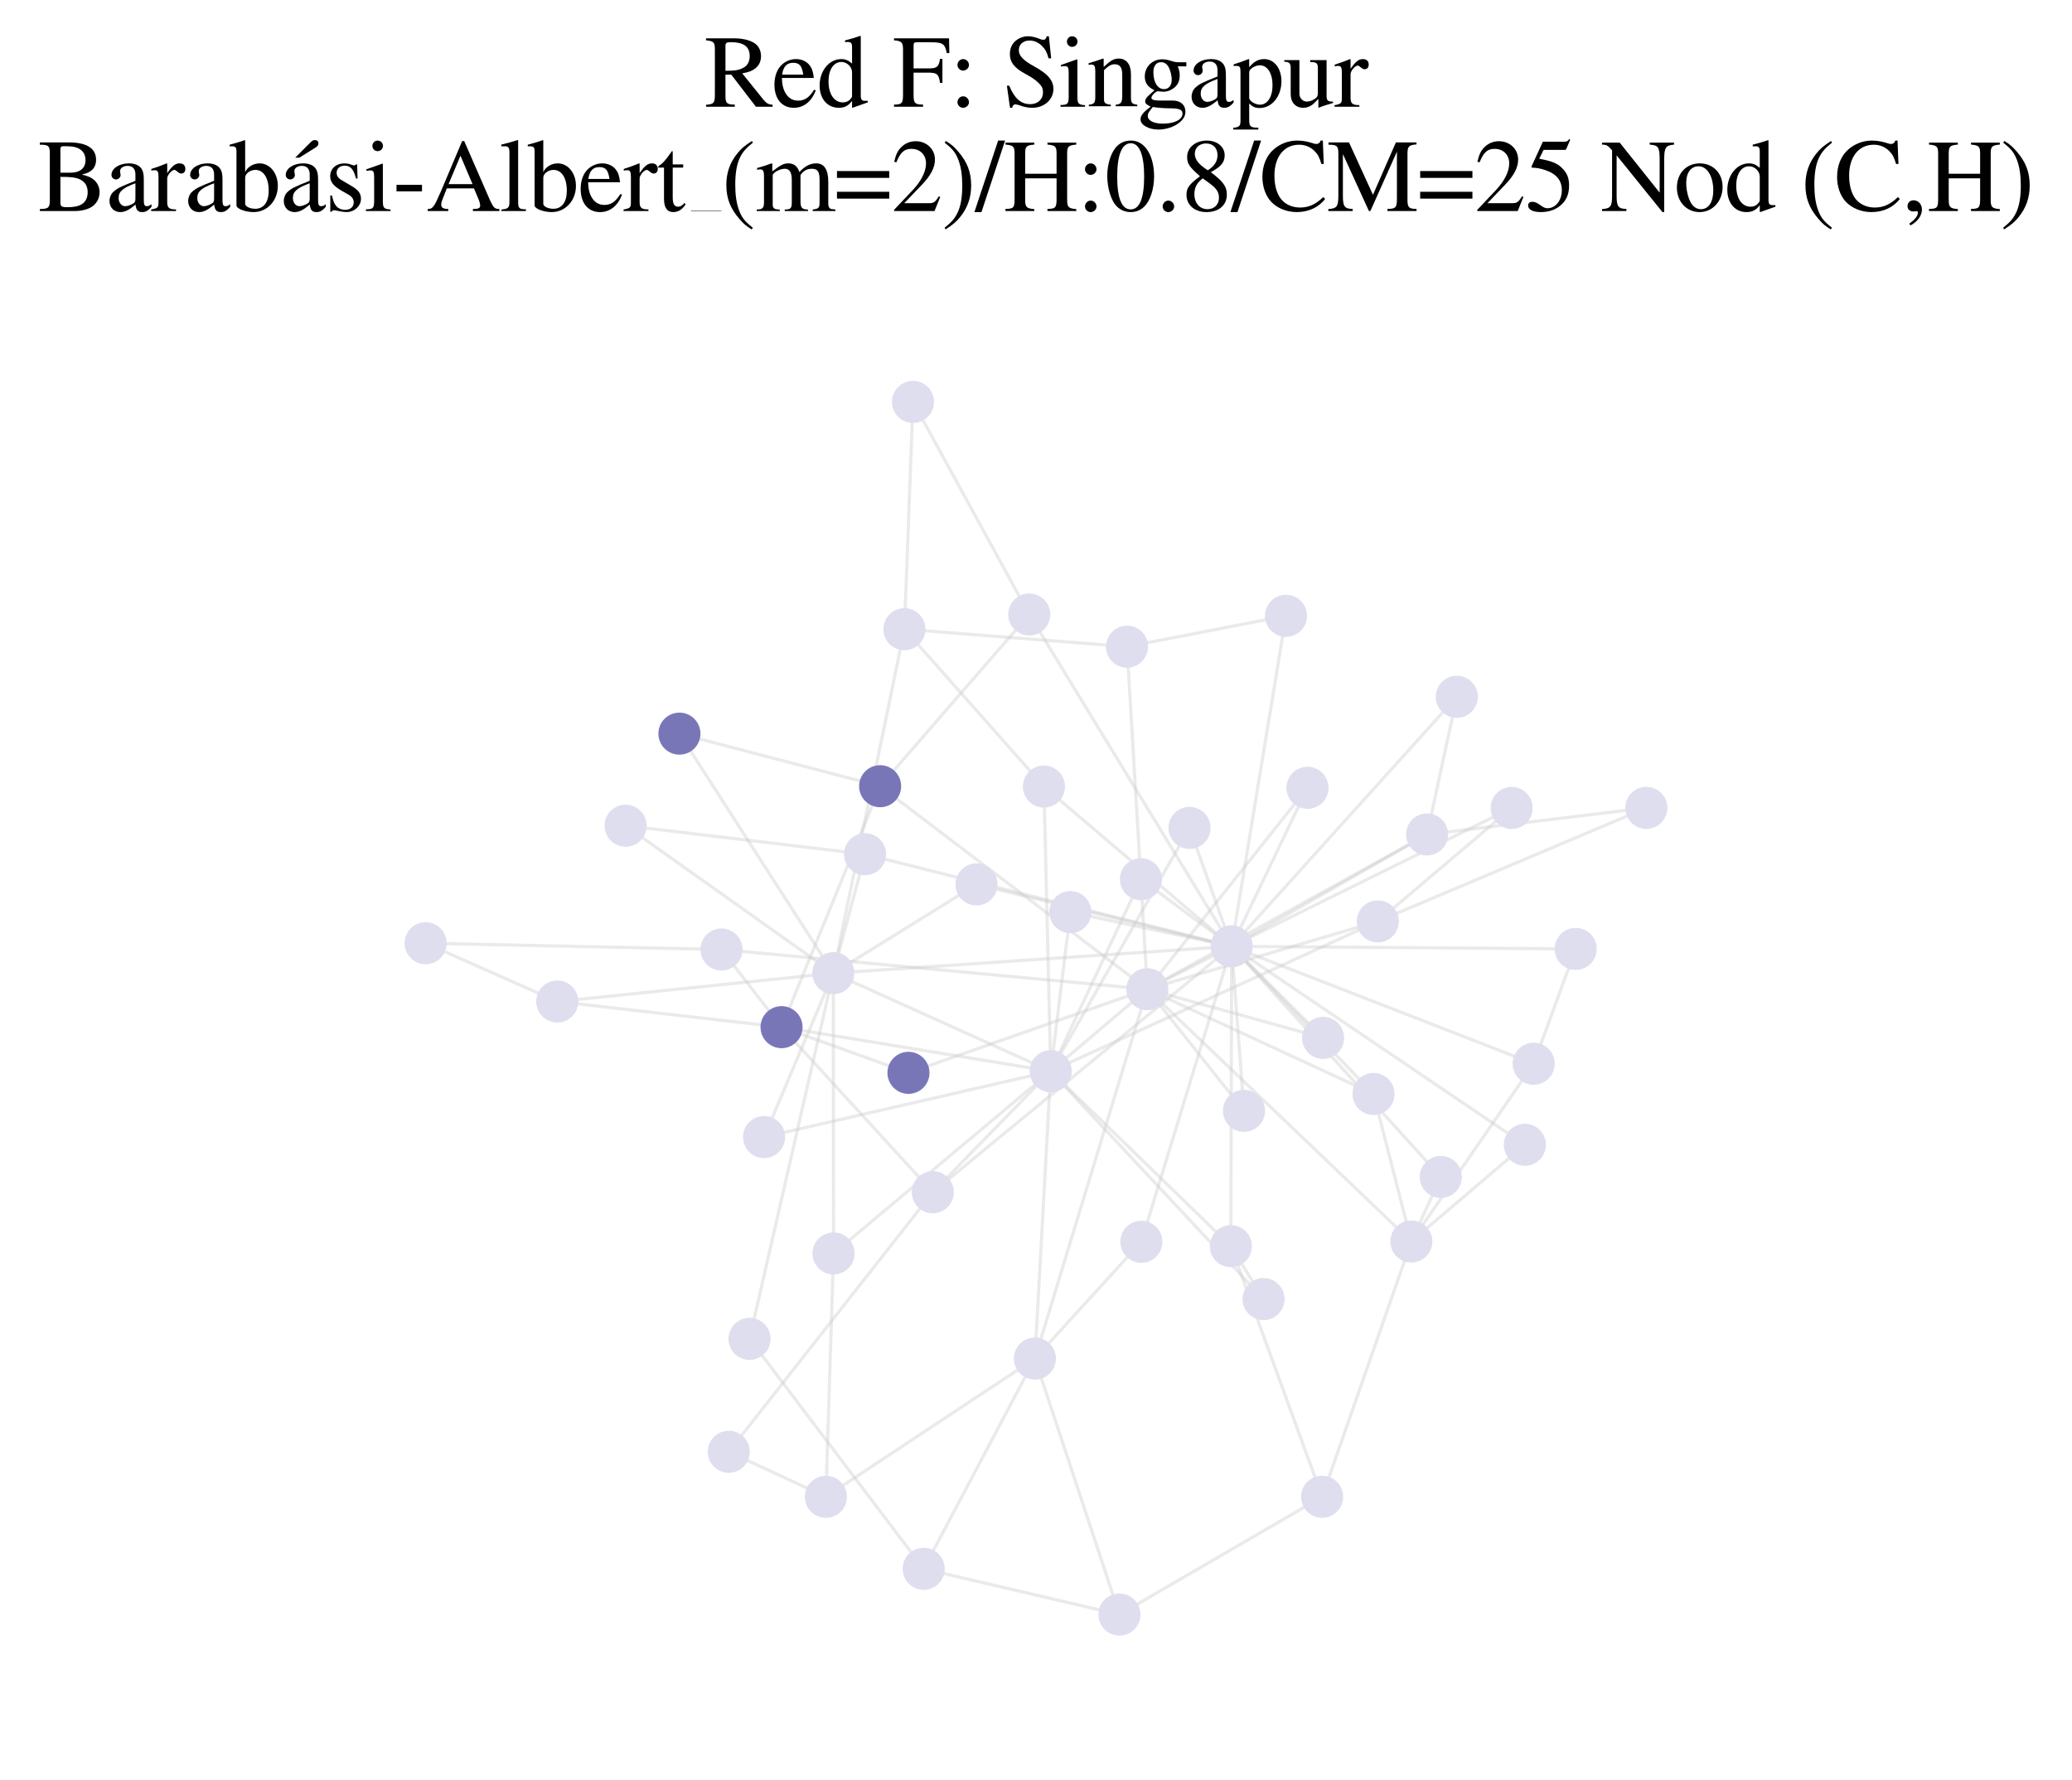 <?xml version="1.0" encoding="utf-8" standalone="no"?>
<!DOCTYPE svg PUBLIC "-//W3C//DTD SVG 1.1//EN"
  "http://www.w3.org/Graphics/SVG/1.1/DTD/svg11.dtd">
<svg xmlns:xlink="http://www.w3.org/1999/xlink" width="195.688pt" height="168.136pt" viewBox="0 0 195.688 168.136" xmlns="http://www.w3.org/2000/svg" version="1.1">
 <defs>
  <style type="text/css">*{stroke-linejoin: round; stroke-linecap: butt}</style>
 </defs>
 <g id="figure_1">
  <g id="patch_1">
   <path d="M 0 168.136 
L 195.688 168.136 
L 195.688 0 
L 0 0 
z
" style="fill: #ffffff"/>
  </g>
  <g id="axes_1">
   <g id="LineCollection_1">
    <path d="M 116.319 89.389 
L 108.359 93.438 
" clip-path="url(#p5edf3fcc5b)" style="fill: none; stroke: #cccccc; stroke-opacity: 0.4; stroke-width: 0.3"/>
    <path d="M 116.319 89.389 
L 88.097 112.615 
" clip-path="url(#p5edf3fcc5b)" style="fill: none; stroke: #cccccc; stroke-opacity: 0.4; stroke-width: 0.3"/>
    <path d="M 116.319 89.389 
L 129.72 103.333 
" clip-path="url(#p5edf3fcc5b)" style="fill: none; stroke: #cccccc; stroke-opacity: 0.4; stroke-width: 0.3"/>
    <path d="M 116.319 89.389 
L 78.704 91.923 
" clip-path="url(#p5edf3fcc5b)" style="fill: none; stroke: #cccccc; stroke-opacity: 0.4; stroke-width: 0.3"/>
    <path d="M 116.319 89.389 
L 117.488 104.928 
" clip-path="url(#p5edf3fcc5b)" style="fill: none; stroke: #cccccc; stroke-opacity: 0.4; stroke-width: 0.3"/>
    <path d="M 116.319 89.389 
L 107.795 117.298 
" clip-path="url(#p5edf3fcc5b)" style="fill: none; stroke: #cccccc; stroke-opacity: 0.4; stroke-width: 0.3"/>
    <path d="M 116.319 89.389 
L 144.846 100.479 
" clip-path="url(#p5edf3fcc5b)" style="fill: none; stroke: #cccccc; stroke-opacity: 0.4; stroke-width: 0.3"/>
    <path d="M 116.319 89.389 
L 92.227 83.538 
" clip-path="url(#p5edf3fcc5b)" style="fill: none; stroke: #cccccc; stroke-opacity: 0.4; stroke-width: 0.3"/>
    <path d="M 116.319 89.389 
L 116.246 117.716 
" clip-path="url(#p5edf3fcc5b)" style="fill: none; stroke: #cccccc; stroke-opacity: 0.4; stroke-width: 0.3"/>
    <path d="M 116.319 89.389 
L 136.073 111.169 
" clip-path="url(#p5edf3fcc5b)" style="fill: none; stroke: #cccccc; stroke-opacity: 0.4; stroke-width: 0.3"/>
    <path d="M 116.319 89.389 
L 134.778 78.82 
" clip-path="url(#p5edf3fcc5b)" style="fill: none; stroke: #cccccc; stroke-opacity: 0.4; stroke-width: 0.3"/>
    <path d="M 116.319 89.389 
L 101.09 86.157 
" clip-path="url(#p5edf3fcc5b)" style="fill: none; stroke: #cccccc; stroke-opacity: 0.4; stroke-width: 0.3"/>
    <path d="M 116.319 89.389 
L 98.594 74.296 
" clip-path="url(#p5edf3fcc5b)" style="fill: none; stroke: #cccccc; stroke-opacity: 0.4; stroke-width: 0.3"/>
    <path d="M 116.319 89.389 
L 144.012 108.132 
" clip-path="url(#p5edf3fcc5b)" style="fill: none; stroke: #cccccc; stroke-opacity: 0.4; stroke-width: 0.3"/>
    <path d="M 116.319 89.389 
L 81.699 80.688 
" clip-path="url(#p5edf3fcc5b)" style="fill: none; stroke: #cccccc; stroke-opacity: 0.4; stroke-width: 0.3"/>
    <path d="M 116.319 89.389 
L 112.343 78.202 
" clip-path="url(#p5edf3fcc5b)" style="fill: none; stroke: #cccccc; stroke-opacity: 0.4; stroke-width: 0.3"/>
    <path d="M 116.319 89.389 
L 97.208 58.044 
" clip-path="url(#p5edf3fcc5b)" style="fill: none; stroke: #cccccc; stroke-opacity: 0.4; stroke-width: 0.3"/>
    <path d="M 116.319 89.389 
L 124.961 98.038 
" clip-path="url(#p5edf3fcc5b)" style="fill: none; stroke: #cccccc; stroke-opacity: 0.4; stroke-width: 0.3"/>
    <path d="M 116.319 89.389 
L 148.814 89.631 
" clip-path="url(#p5edf3fcc5b)" style="fill: none; stroke: #cccccc; stroke-opacity: 0.4; stroke-width: 0.3"/>
    <path d="M 116.319 89.389 
L 107.756 83.051 
" clip-path="url(#p5edf3fcc5b)" style="fill: none; stroke: #cccccc; stroke-opacity: 0.4; stroke-width: 0.3"/>
    <path d="M 116.319 89.389 
L 137.589 65.818 
" clip-path="url(#p5edf3fcc5b)" style="fill: none; stroke: #cccccc; stroke-opacity: 0.4; stroke-width: 0.3"/>
    <path d="M 116.319 89.389 
L 121.454 58.169 
" clip-path="url(#p5edf3fcc5b)" style="fill: none; stroke: #cccccc; stroke-opacity: 0.4; stroke-width: 0.3"/>
    <path d="M 116.319 89.389 
L 123.483 74.415 
" clip-path="url(#p5edf3fcc5b)" style="fill: none; stroke: #cccccc; stroke-opacity: 0.4; stroke-width: 0.3"/>
    <path d="M 116.319 89.389 
L 142.766 76.318 
" clip-path="url(#p5edf3fcc5b)" style="fill: none; stroke: #cccccc; stroke-opacity: 0.4; stroke-width: 0.3"/>
    <path d="M 108.359 93.438 
L 129.72 103.333 
" clip-path="url(#p5edf3fcc5b)" style="fill: none; stroke: #cccccc; stroke-opacity: 0.4; stroke-width: 0.3"/>
    <path d="M 108.359 93.438 
L 99.236 101.188 
" clip-path="url(#p5edf3fcc5b)" style="fill: none; stroke: #cccccc; stroke-opacity: 0.4; stroke-width: 0.3"/>
    <path d="M 108.359 93.438 
L 97.74 128.327 
" clip-path="url(#p5edf3fcc5b)" style="fill: none; stroke: #cccccc; stroke-opacity: 0.4; stroke-width: 0.3"/>
    <path d="M 108.359 93.438 
L 117.488 104.928 
" clip-path="url(#p5edf3fcc5b)" style="fill: none; stroke: #cccccc; stroke-opacity: 0.4; stroke-width: 0.3"/>
    <path d="M 108.359 93.438 
L 133.292 117.269 
" clip-path="url(#p5edf3fcc5b)" style="fill: none; stroke: #cccccc; stroke-opacity: 0.4; stroke-width: 0.3"/>
    <path d="M 108.359 93.438 
L 130.125 87.031 
" clip-path="url(#p5edf3fcc5b)" style="fill: none; stroke: #cccccc; stroke-opacity: 0.4; stroke-width: 0.3"/>
    <path d="M 108.359 93.438 
L 134.778 78.82 
" clip-path="url(#p5edf3fcc5b)" style="fill: none; stroke: #cccccc; stroke-opacity: 0.4; stroke-width: 0.3"/>
    <path d="M 108.359 93.438 
L 83.123 74.263 
" clip-path="url(#p5edf3fcc5b)" style="fill: none; stroke: #cccccc; stroke-opacity: 0.4; stroke-width: 0.3"/>
    <path d="M 108.359 93.438 
L 106.44 61.083 
" clip-path="url(#p5edf3fcc5b)" style="fill: none; stroke: #cccccc; stroke-opacity: 0.4; stroke-width: 0.3"/>
    <path d="M 108.359 93.438 
L 124.961 98.038 
" clip-path="url(#p5edf3fcc5b)" style="fill: none; stroke: #cccccc; stroke-opacity: 0.4; stroke-width: 0.3"/>
    <path d="M 108.359 93.438 
L 68.144 89.688 
" clip-path="url(#p5edf3fcc5b)" style="fill: none; stroke: #cccccc; stroke-opacity: 0.4; stroke-width: 0.3"/>
    <path d="M 108.359 93.438 
L 123.483 74.415 
" clip-path="url(#p5edf3fcc5b)" style="fill: none; stroke: #cccccc; stroke-opacity: 0.4; stroke-width: 0.3"/>
    <path d="M 108.359 93.438 
L 85.799 101.338 
" clip-path="url(#p5edf3fcc5b)" style="fill: none; stroke: #cccccc; stroke-opacity: 0.4; stroke-width: 0.3"/>
    <path d="M 88.097 112.615 
L 99.236 101.188 
" clip-path="url(#p5edf3fcc5b)" style="fill: none; stroke: #cccccc; stroke-opacity: 0.4; stroke-width: 0.3"/>
    <path d="M 88.097 112.615 
L 73.813 97.024 
" clip-path="url(#p5edf3fcc5b)" style="fill: none; stroke: #cccccc; stroke-opacity: 0.4; stroke-width: 0.3"/>
    <path d="M 88.097 112.615 
L 68.827 137.133 
" clip-path="url(#p5edf3fcc5b)" style="fill: none; stroke: #cccccc; stroke-opacity: 0.4; stroke-width: 0.3"/>
    <path d="M 129.72 103.333 
L 133.292 117.269 
" clip-path="url(#p5edf3fcc5b)" style="fill: none; stroke: #cccccc; stroke-opacity: 0.4; stroke-width: 0.3"/>
    <path d="M 99.236 101.188 
L 78.704 91.923 
" clip-path="url(#p5edf3fcc5b)" style="fill: none; stroke: #cccccc; stroke-opacity: 0.4; stroke-width: 0.3"/>
    <path d="M 99.236 101.188 
L 97.74 128.327 
" clip-path="url(#p5edf3fcc5b)" style="fill: none; stroke: #cccccc; stroke-opacity: 0.4; stroke-width: 0.3"/>
    <path d="M 99.236 101.188 
L 78.724 118.396 
" clip-path="url(#p5edf3fcc5b)" style="fill: none; stroke: #cccccc; stroke-opacity: 0.4; stroke-width: 0.3"/>
    <path d="M 99.236 101.188 
L 116.246 117.716 
" clip-path="url(#p5edf3fcc5b)" style="fill: none; stroke: #cccccc; stroke-opacity: 0.4; stroke-width: 0.3"/>
    <path d="M 99.236 101.188 
L 130.125 87.031 
" clip-path="url(#p5edf3fcc5b)" style="fill: none; stroke: #cccccc; stroke-opacity: 0.4; stroke-width: 0.3"/>
    <path d="M 99.236 101.188 
L 73.813 97.024 
" clip-path="url(#p5edf3fcc5b)" style="fill: none; stroke: #cccccc; stroke-opacity: 0.4; stroke-width: 0.3"/>
    <path d="M 99.236 101.188 
L 101.09 86.157 
" clip-path="url(#p5edf3fcc5b)" style="fill: none; stroke: #cccccc; stroke-opacity: 0.4; stroke-width: 0.3"/>
    <path d="M 99.236 101.188 
L 98.594 74.296 
" clip-path="url(#p5edf3fcc5b)" style="fill: none; stroke: #cccccc; stroke-opacity: 0.4; stroke-width: 0.3"/>
    <path d="M 99.236 101.188 
L 112.343 78.202 
" clip-path="url(#p5edf3fcc5b)" style="fill: none; stroke: #cccccc; stroke-opacity: 0.4; stroke-width: 0.3"/>
    <path d="M 99.236 101.188 
L 72.162 107.402 
" clip-path="url(#p5edf3fcc5b)" style="fill: none; stroke: #cccccc; stroke-opacity: 0.4; stroke-width: 0.3"/>
    <path d="M 99.236 101.188 
L 107.756 83.051 
" clip-path="url(#p5edf3fcc5b)" style="fill: none; stroke: #cccccc; stroke-opacity: 0.4; stroke-width: 0.3"/>
    <path d="M 99.236 101.188 
L 119.335 122.708 
" clip-path="url(#p5edf3fcc5b)" style="fill: none; stroke: #cccccc; stroke-opacity: 0.4; stroke-width: 0.3"/>
    <path d="M 78.704 91.923 
L 92.227 83.538 
" clip-path="url(#p5edf3fcc5b)" style="fill: none; stroke: #cccccc; stroke-opacity: 0.4; stroke-width: 0.3"/>
    <path d="M 78.704 91.923 
L 78.724 118.396 
" clip-path="url(#p5edf3fcc5b)" style="fill: none; stroke: #cccccc; stroke-opacity: 0.4; stroke-width: 0.3"/>
    <path d="M 78.704 91.923 
L 81.699 80.688 
" clip-path="url(#p5edf3fcc5b)" style="fill: none; stroke: #cccccc; stroke-opacity: 0.4; stroke-width: 0.3"/>
    <path d="M 78.704 91.923 
L 85.418 59.433 
" clip-path="url(#p5edf3fcc5b)" style="fill: none; stroke: #cccccc; stroke-opacity: 0.4; stroke-width: 0.3"/>
    <path d="M 78.704 91.923 
L 72.162 107.402 
" clip-path="url(#p5edf3fcc5b)" style="fill: none; stroke: #cccccc; stroke-opacity: 0.4; stroke-width: 0.3"/>
    <path d="M 78.704 91.923 
L 52.633 94.603 
" clip-path="url(#p5edf3fcc5b)" style="fill: none; stroke: #cccccc; stroke-opacity: 0.4; stroke-width: 0.3"/>
    <path d="M 78.704 91.923 
L 64.167 69.299 
" clip-path="url(#p5edf3fcc5b)" style="fill: none; stroke: #cccccc; stroke-opacity: 0.4; stroke-width: 0.3"/>
    <path d="M 78.704 91.923 
L 70.789 126.469 
" clip-path="url(#p5edf3fcc5b)" style="fill: none; stroke: #cccccc; stroke-opacity: 0.4; stroke-width: 0.3"/>
    <path d="M 78.704 91.923 
L 59.085 77.994 
" clip-path="url(#p5edf3fcc5b)" style="fill: none; stroke: #cccccc; stroke-opacity: 0.4; stroke-width: 0.3"/>
    <path d="M 97.74 128.327 
L 107.795 117.298 
" clip-path="url(#p5edf3fcc5b)" style="fill: none; stroke: #cccccc; stroke-opacity: 0.4; stroke-width: 0.3"/>
    <path d="M 97.74 128.327 
L 105.725 152.509 
" clip-path="url(#p5edf3fcc5b)" style="fill: none; stroke: #cccccc; stroke-opacity: 0.4; stroke-width: 0.3"/>
    <path d="M 97.74 128.327 
L 87.237 148.188 
" clip-path="url(#p5edf3fcc5b)" style="fill: none; stroke: #cccccc; stroke-opacity: 0.4; stroke-width: 0.3"/>
    <path d="M 97.74 128.327 
L 78.001 141.387 
" clip-path="url(#p5edf3fcc5b)" style="fill: none; stroke: #cccccc; stroke-opacity: 0.4; stroke-width: 0.3"/>
    <path d="M 133.292 117.269 
L 144.846 100.479 
" clip-path="url(#p5edf3fcc5b)" style="fill: none; stroke: #cccccc; stroke-opacity: 0.4; stroke-width: 0.3"/>
    <path d="M 133.292 117.269 
L 136.073 111.169 
" clip-path="url(#p5edf3fcc5b)" style="fill: none; stroke: #cccccc; stroke-opacity: 0.4; stroke-width: 0.3"/>
    <path d="M 133.292 117.269 
L 144.012 108.132 
" clip-path="url(#p5edf3fcc5b)" style="fill: none; stroke: #cccccc; stroke-opacity: 0.4; stroke-width: 0.3"/>
    <path d="M 133.292 117.269 
L 124.868 141.385 
" clip-path="url(#p5edf3fcc5b)" style="fill: none; stroke: #cccccc; stroke-opacity: 0.4; stroke-width: 0.3"/>
    <path d="M 144.846 100.479 
L 148.814 89.631 
" clip-path="url(#p5edf3fcc5b)" style="fill: none; stroke: #cccccc; stroke-opacity: 0.4; stroke-width: 0.3"/>
    <path d="M 78.724 118.396 
L 78.001 141.387 
" clip-path="url(#p5edf3fcc5b)" style="fill: none; stroke: #cccccc; stroke-opacity: 0.4; stroke-width: 0.3"/>
    <path d="M 116.246 117.716 
L 124.868 141.385 
" clip-path="url(#p5edf3fcc5b)" style="fill: none; stroke: #cccccc; stroke-opacity: 0.4; stroke-width: 0.3"/>
    <path d="M 116.246 117.716 
L 119.335 122.708 
" clip-path="url(#p5edf3fcc5b)" style="fill: none; stroke: #cccccc; stroke-opacity: 0.4; stroke-width: 0.3"/>
    <path d="M 130.125 87.031 
L 155.489 76.309 
" clip-path="url(#p5edf3fcc5b)" style="fill: none; stroke: #cccccc; stroke-opacity: 0.4; stroke-width: 0.3"/>
    <path d="M 130.125 87.031 
L 142.766 76.318 
" clip-path="url(#p5edf3fcc5b)" style="fill: none; stroke: #cccccc; stroke-opacity: 0.4; stroke-width: 0.3"/>
    <path d="M 73.813 97.024 
L 83.123 74.263 
" clip-path="url(#p5edf3fcc5b)" style="fill: none; stroke: #cccccc; stroke-opacity: 0.4; stroke-width: 0.3"/>
    <path d="M 73.813 97.024 
L 52.633 94.603 
" clip-path="url(#p5edf3fcc5b)" style="fill: none; stroke: #cccccc; stroke-opacity: 0.4; stroke-width: 0.3"/>
    <path d="M 73.813 97.024 
L 68.144 89.688 
" clip-path="url(#p5edf3fcc5b)" style="fill: none; stroke: #cccccc; stroke-opacity: 0.4; stroke-width: 0.3"/>
    <path d="M 73.813 97.024 
L 85.799 101.338 
" clip-path="url(#p5edf3fcc5b)" style="fill: none; stroke: #cccccc; stroke-opacity: 0.4; stroke-width: 0.3"/>
    <path d="M 134.778 78.82 
L 137.589 65.818 
" clip-path="url(#p5edf3fcc5b)" style="fill: none; stroke: #cccccc; stroke-opacity: 0.4; stroke-width: 0.3"/>
    <path d="M 134.778 78.82 
L 155.489 76.309 
" clip-path="url(#p5edf3fcc5b)" style="fill: none; stroke: #cccccc; stroke-opacity: 0.4; stroke-width: 0.3"/>
    <path d="M 98.594 74.296 
L 85.418 59.433 
" clip-path="url(#p5edf3fcc5b)" style="fill: none; stroke: #cccccc; stroke-opacity: 0.4; stroke-width: 0.3"/>
    <path d="M 83.123 74.263 
L 97.208 58.044 
" clip-path="url(#p5edf3fcc5b)" style="fill: none; stroke: #cccccc; stroke-opacity: 0.4; stroke-width: 0.3"/>
    <path d="M 83.123 74.263 
L 64.167 69.299 
" clip-path="url(#p5edf3fcc5b)" style="fill: none; stroke: #cccccc; stroke-opacity: 0.4; stroke-width: 0.3"/>
    <path d="M 81.699 80.688 
L 59.085 77.994 
" clip-path="url(#p5edf3fcc5b)" style="fill: none; stroke: #cccccc; stroke-opacity: 0.4; stroke-width: 0.3"/>
    <path d="M 85.418 59.433 
L 106.44 61.083 
" clip-path="url(#p5edf3fcc5b)" style="fill: none; stroke: #cccccc; stroke-opacity: 0.4; stroke-width: 0.3"/>
    <path d="M 85.418 59.433 
L 86.227 37.963 
" clip-path="url(#p5edf3fcc5b)" style="fill: none; stroke: #cccccc; stroke-opacity: 0.4; stroke-width: 0.3"/>
    <path d="M 97.208 58.044 
L 86.227 37.963 
" clip-path="url(#p5edf3fcc5b)" style="fill: none; stroke: #cccccc; stroke-opacity: 0.4; stroke-width: 0.3"/>
    <path d="M 124.868 141.385 
L 105.725 152.509 
" clip-path="url(#p5edf3fcc5b)" style="fill: none; stroke: #cccccc; stroke-opacity: 0.4; stroke-width: 0.3"/>
    <path d="M 106.44 61.083 
L 121.454 58.169 
" clip-path="url(#p5edf3fcc5b)" style="fill: none; stroke: #cccccc; stroke-opacity: 0.4; stroke-width: 0.3"/>
    <path d="M 105.725 152.509 
L 87.237 148.188 
" clip-path="url(#p5edf3fcc5b)" style="fill: none; stroke: #cccccc; stroke-opacity: 0.4; stroke-width: 0.3"/>
    <path d="M 87.237 148.188 
L 70.789 126.469 
" clip-path="url(#p5edf3fcc5b)" style="fill: none; stroke: #cccccc; stroke-opacity: 0.4; stroke-width: 0.3"/>
    <path d="M 52.633 94.603 
L 40.199 89.094 
" clip-path="url(#p5edf3fcc5b)" style="fill: none; stroke: #cccccc; stroke-opacity: 0.4; stroke-width: 0.3"/>
    <path d="M 78.001 141.387 
L 68.827 137.133 
" clip-path="url(#p5edf3fcc5b)" style="fill: none; stroke: #cccccc; stroke-opacity: 0.4; stroke-width: 0.3"/>
    <path d="M 68.144 89.688 
L 40.199 89.094 
" clip-path="url(#p5edf3fcc5b)" style="fill: none; stroke: #cccccc; stroke-opacity: 0.4; stroke-width: 0.3"/>
   </g>
   <g id="PathCollection_1">
    <defs>
     <path id="C0_0_0d4e7c8dee" d="M 0 1.936 
C 0.514 1.936 1.006 1.732 1.369 1.369 
C 1.732 1.006 1.936 0.514 1.936 -0 
C 1.936 -0.514 1.732 -1.006 1.369 -1.369 
C 1.006 -1.732 0.514 -1.936 0 -1.936 
C -0.514 -1.936 -1.006 -1.732 -1.369 -1.369 
C -1.732 -1.006 -1.936 -0.514 -1.936 0 
C -1.936 0.514 -1.732 1.006 -1.369 1.369 
C -1.006 1.732 -0.514 1.936 0 1.936 
z
"/>
    </defs>
    <g clip-path="url(#p5edf3fcc5b)">
     <use xlink:href="#C0_0_0d4e7c8dee" x="116.319" y="89.389" style="fill: #dedeee; stroke: #dedeee; stroke-width: 0.1"/>
    </g>
    <g clip-path="url(#p5edf3fcc5b)">
     <use xlink:href="#C0_0_0d4e7c8dee" x="108.359" y="93.438" style="fill: #dedeee; stroke: #dedeee; stroke-width: 0.1"/>
    </g>
    <g clip-path="url(#p5edf3fcc5b)">
     <use xlink:href="#C0_0_0d4e7c8dee" x="88.097" y="112.615" style="fill: #dedeee; stroke: #dedeee; stroke-width: 0.1"/>
    </g>
    <g clip-path="url(#p5edf3fcc5b)">
     <use xlink:href="#C0_0_0d4e7c8dee" x="129.72" y="103.333" style="fill: #dedeee; stroke: #dedeee; stroke-width: 0.1"/>
    </g>
    <g clip-path="url(#p5edf3fcc5b)">
     <use xlink:href="#C0_0_0d4e7c8dee" x="99.236" y="101.188" style="fill: #dedeee; stroke: #dedeee; stroke-width: 0.1"/>
    </g>
    <g clip-path="url(#p5edf3fcc5b)">
     <use xlink:href="#C0_0_0d4e7c8dee" x="78.704" y="91.923" style="fill: #dedeee; stroke: #dedeee; stroke-width: 0.1"/>
    </g>
    <g clip-path="url(#p5edf3fcc5b)">
     <use xlink:href="#C0_0_0d4e7c8dee" x="97.74" y="128.327" style="fill: #dedeee; stroke: #dedeee; stroke-width: 0.1"/>
    </g>
    <g clip-path="url(#p5edf3fcc5b)">
     <use xlink:href="#C0_0_0d4e7c8dee" x="117.488" y="104.928" style="fill: #dedeee; stroke: #dedeee; stroke-width: 0.1"/>
    </g>
    <g clip-path="url(#p5edf3fcc5b)">
     <use xlink:href="#C0_0_0d4e7c8dee" x="133.292" y="117.269" style="fill: #dedeee; stroke: #dedeee; stroke-width: 0.1"/>
    </g>
    <g clip-path="url(#p5edf3fcc5b)">
     <use xlink:href="#C0_0_0d4e7c8dee" x="107.795" y="117.298" style="fill: #dedeee; stroke: #dedeee; stroke-width: 0.1"/>
    </g>
    <g clip-path="url(#p5edf3fcc5b)">
     <use xlink:href="#C0_0_0d4e7c8dee" x="144.846" y="100.479" style="fill: #dedeee; stroke: #dedeee; stroke-width: 0.1"/>
    </g>
    <g clip-path="url(#p5edf3fcc5b)">
     <use xlink:href="#C0_0_0d4e7c8dee" x="92.227" y="83.538" style="fill: #dedeee; stroke: #dedeee; stroke-width: 0.1"/>
    </g>
    <g clip-path="url(#p5edf3fcc5b)">
     <use xlink:href="#C0_0_0d4e7c8dee" x="78.724" y="118.396" style="fill: #dedeee; stroke: #dedeee; stroke-width: 0.1"/>
    </g>
    <g clip-path="url(#p5edf3fcc5b)">
     <use xlink:href="#C0_0_0d4e7c8dee" x="116.246" y="117.716" style="fill: #dedeee; stroke: #dedeee; stroke-width: 0.1"/>
    </g>
    <g clip-path="url(#p5edf3fcc5b)">
     <use xlink:href="#C0_0_0d4e7c8dee" x="136.073" y="111.169" style="fill: #dedeee; stroke: #dedeee; stroke-width: 0.1"/>
    </g>
    <g clip-path="url(#p5edf3fcc5b)">
     <use xlink:href="#C0_0_0d4e7c8dee" x="130.125" y="87.031" style="fill: #dedeee; stroke: #dedeee; stroke-width: 0.1"/>
    </g>
    <g clip-path="url(#p5edf3fcc5b)">
     <use xlink:href="#C0_0_0d4e7c8dee" x="73.813" y="97.024" style="fill: #7976b8; stroke: #7976b8; stroke-width: 0.1"/>
    </g>
    <g clip-path="url(#p5edf3fcc5b)">
     <use xlink:href="#C0_0_0d4e7c8dee" x="134.778" y="78.82" style="fill: #dedeee; stroke: #dedeee; stroke-width: 0.1"/>
    </g>
    <g clip-path="url(#p5edf3fcc5b)">
     <use xlink:href="#C0_0_0d4e7c8dee" x="101.09" y="86.157" style="fill: #dedeee; stroke: #dedeee; stroke-width: 0.1"/>
    </g>
    <g clip-path="url(#p5edf3fcc5b)">
     <use xlink:href="#C0_0_0d4e7c8dee" x="98.594" y="74.296" style="fill: #dedeee; stroke: #dedeee; stroke-width: 0.1"/>
    </g>
    <g clip-path="url(#p5edf3fcc5b)">
     <use xlink:href="#C0_0_0d4e7c8dee" x="144.012" y="108.132" style="fill: #dedeee; stroke: #dedeee; stroke-width: 0.1"/>
    </g>
    <g clip-path="url(#p5edf3fcc5b)">
     <use xlink:href="#C0_0_0d4e7c8dee" x="83.123" y="74.263" style="fill: #7976b8; stroke: #7976b8; stroke-width: 0.1"/>
    </g>
    <g clip-path="url(#p5edf3fcc5b)">
     <use xlink:href="#C0_0_0d4e7c8dee" x="81.699" y="80.688" style="fill: #dedeee; stroke: #dedeee; stroke-width: 0.1"/>
    </g>
    <g clip-path="url(#p5edf3fcc5b)">
     <use xlink:href="#C0_0_0d4e7c8dee" x="112.343" y="78.202" style="fill: #dedeee; stroke: #dedeee; stroke-width: 0.1"/>
    </g>
    <g clip-path="url(#p5edf3fcc5b)">
     <use xlink:href="#C0_0_0d4e7c8dee" x="85.418" y="59.433" style="fill: #dedeee; stroke: #dedeee; stroke-width: 0.1"/>
    </g>
    <g clip-path="url(#p5edf3fcc5b)">
     <use xlink:href="#C0_0_0d4e7c8dee" x="97.208" y="58.044" style="fill: #dedeee; stroke: #dedeee; stroke-width: 0.1"/>
    </g>
    <g clip-path="url(#p5edf3fcc5b)">
     <use xlink:href="#C0_0_0d4e7c8dee" x="124.868" y="141.385" style="fill: #dedeee; stroke: #dedeee; stroke-width: 0.1"/>
    </g>
    <g clip-path="url(#p5edf3fcc5b)">
     <use xlink:href="#C0_0_0d4e7c8dee" x="106.44" y="61.083" style="fill: #dedeee; stroke: #dedeee; stroke-width: 0.1"/>
    </g>
    <g clip-path="url(#p5edf3fcc5b)">
     <use xlink:href="#C0_0_0d4e7c8dee" x="124.961" y="98.038" style="fill: #dedeee; stroke: #dedeee; stroke-width: 0.1"/>
    </g>
    <g clip-path="url(#p5edf3fcc5b)">
     <use xlink:href="#C0_0_0d4e7c8dee" x="105.725" y="152.509" style="fill: #dedeee; stroke: #dedeee; stroke-width: 0.1"/>
    </g>
    <g clip-path="url(#p5edf3fcc5b)">
     <use xlink:href="#C0_0_0d4e7c8dee" x="72.162" y="107.402" style="fill: #dedeee; stroke: #dedeee; stroke-width: 0.1"/>
    </g>
    <g clip-path="url(#p5edf3fcc5b)">
     <use xlink:href="#C0_0_0d4e7c8dee" x="87.237" y="148.188" style="fill: #dedeee; stroke: #dedeee; stroke-width: 0.1"/>
    </g>
    <g clip-path="url(#p5edf3fcc5b)">
     <use xlink:href="#C0_0_0d4e7c8dee" x="148.814" y="89.631" style="fill: #dedeee; stroke: #dedeee; stroke-width: 0.1"/>
    </g>
    <g clip-path="url(#p5edf3fcc5b)">
     <use xlink:href="#C0_0_0d4e7c8dee" x="52.633" y="94.603" style="fill: #dedeee; stroke: #dedeee; stroke-width: 0.1"/>
    </g>
    <g clip-path="url(#p5edf3fcc5b)">
     <use xlink:href="#C0_0_0d4e7c8dee" x="64.167" y="69.299" style="fill: #7976b8; stroke: #7976b8; stroke-width: 0.1"/>
    </g>
    <g clip-path="url(#p5edf3fcc5b)">
     <use xlink:href="#C0_0_0d4e7c8dee" x="86.227" y="37.963" style="fill: #dedeee; stroke: #dedeee; stroke-width: 0.1"/>
    </g>
    <g clip-path="url(#p5edf3fcc5b)">
     <use xlink:href="#C0_0_0d4e7c8dee" x="107.756" y="83.051" style="fill: #dedeee; stroke: #dedeee; stroke-width: 0.1"/>
    </g>
    <g clip-path="url(#p5edf3fcc5b)">
     <use xlink:href="#C0_0_0d4e7c8dee" x="78.001" y="141.387" style="fill: #dedeee; stroke: #dedeee; stroke-width: 0.1"/>
    </g>
    <g clip-path="url(#p5edf3fcc5b)">
     <use xlink:href="#C0_0_0d4e7c8dee" x="137.589" y="65.818" style="fill: #dedeee; stroke: #dedeee; stroke-width: 0.1"/>
    </g>
    <g clip-path="url(#p5edf3fcc5b)">
     <use xlink:href="#C0_0_0d4e7c8dee" x="70.789" y="126.469" style="fill: #dedeee; stroke: #dedeee; stroke-width: 0.1"/>
    </g>
    <g clip-path="url(#p5edf3fcc5b)">
     <use xlink:href="#C0_0_0d4e7c8dee" x="119.335" y="122.708" style="fill: #dedeee; stroke: #dedeee; stroke-width: 0.1"/>
    </g>
    <g clip-path="url(#p5edf3fcc5b)">
     <use xlink:href="#C0_0_0d4e7c8dee" x="68.827" y="137.133" style="fill: #dedeee; stroke: #dedeee; stroke-width: 0.1"/>
    </g>
    <g clip-path="url(#p5edf3fcc5b)">
     <use xlink:href="#C0_0_0d4e7c8dee" x="59.085" y="77.994" style="fill: #dedeee; stroke: #dedeee; stroke-width: 0.1"/>
    </g>
    <g clip-path="url(#p5edf3fcc5b)">
     <use xlink:href="#C0_0_0d4e7c8dee" x="68.144" y="89.688" style="fill: #dedeee; stroke: #dedeee; stroke-width: 0.1"/>
    </g>
    <g clip-path="url(#p5edf3fcc5b)">
     <use xlink:href="#C0_0_0d4e7c8dee" x="121.454" y="58.169" style="fill: #dedeee; stroke: #dedeee; stroke-width: 0.1"/>
    </g>
    <g clip-path="url(#p5edf3fcc5b)">
     <use xlink:href="#C0_0_0d4e7c8dee" x="123.483" y="74.415" style="fill: #dedeee; stroke: #dedeee; stroke-width: 0.1"/>
    </g>
    <g clip-path="url(#p5edf3fcc5b)">
     <use xlink:href="#C0_0_0d4e7c8dee" x="155.489" y="76.309" style="fill: #dedeee; stroke: #dedeee; stroke-width: 0.1"/>
    </g>
    <g clip-path="url(#p5edf3fcc5b)">
     <use xlink:href="#C0_0_0d4e7c8dee" x="142.766" y="76.318" style="fill: #dedeee; stroke: #dedeee; stroke-width: 0.1"/>
    </g>
    <g clip-path="url(#p5edf3fcc5b)">
     <use xlink:href="#C0_0_0d4e7c8dee" x="40.199" y="89.094" style="fill: #dedeee; stroke: #dedeee; stroke-width: 0.1"/>
    </g>
    <g clip-path="url(#p5edf3fcc5b)">
     <use xlink:href="#C0_0_0d4e7c8dee" x="85.799" y="101.338" style="fill: #7976b8; stroke: #7976b8; stroke-width: 0.1"/>
    </g>
   </g>
   <g id="text_1">
    <!-- Red F: Singapur -->
    <g transform="translate(66.517 10.084) scale(0.096 -0.096)">
     <defs>
      <path id="NimbusRomNo9L-Regu-52" d="M 4218 121 
C 3974 140 3846 205 3661 424 
L 2342 2061 
C 2771 2143 2963 2219 3174 2388 
C 3379 2553 3501 2818 3501 3113 
C 3501 3385 3418 3618 3251 3801 
C 3008 4059 2477 4224 1875 4224 
L 109 4224 
L 109 4102 
C 589 4051 653 3981 653 3528 
L 653 765 
C 653 236 589 159 109 121 
L 109 0 
L 1882 0 
L 1882 134 
C 1389 134 1306 219 1306 692 
L 1306 1984 
L 1664 1984 
L 3187 0 
L 4218 0 
L 4218 121 
z
M 1306 3762 
C 1306 3937 1376 3987 1632 3987 
C 2432 3987 2803 3716 2803 3123 
C 2803 2807 2669 2542 2438 2423 
C 2144 2258 1920 2221 1306 2221 
L 1306 3762 
z
" transform="scale(0.016)"/>
      <path id="NimbusRomNo9L-Regu-65" d="M 2611 1053 
C 2304 564 2029 378 1619 378 
C 1254 378 979 564 794 930 
C 678 1174 634 1386 621 1779 
L 2592 1779 
C 2541 2193 2477 2377 2317 2581 
C 2125 2811 1830 2944 1498 2944 
C 1178 2944 877 2829 634 2611 
C 333 2349 160 1894 160 1370 
C 160 486 621 -64 1357 -64 
C 1965 -64 2445 315 2714 1008 
L 2611 1053 
z
M 634 1984 
C 704 2479 922 2714 1312 2714 
C 1702 2714 1856 2535 1939 1984 
L 634 1984 
z
" transform="scale(0.016)"/>
      <path id="NimbusRomNo9L-Regu-64" d="M 2202 -64 
L 3142 269 
L 3142 365 
C 3027 365 3014 365 2995 365 
C 2765 365 2714 435 2714 731 
L 2714 4364 
L 2682 4377 
C 2374 4268 2150 4204 1741 4096 
L 1741 3994 
C 1792 4000 1830 4000 1882 4000 
C 2118 4000 2176 3936 2176 3672 
L 2176 2669 
C 1933 2874 1760 2944 1504 2944 
C 768 2944 173 2221 173 1312 
C 173 493 653 -64 1357 -64 
C 1715 -64 1958 64 2176 365 
L 2176 -45 
L 2202 -64 
z
M 2176 653 
C 2176 608 2131 531 2067 461 
C 1952 333 1792 269 1606 269 
C 1075 269 723 781 723 1568 
C 723 2291 1037 2765 1523 2765 
C 1862 2765 2176 2464 2176 2125 
L 2176 653 
z
" transform="scale(0.016)"/>
      <path id="NimbusRomNo9L-Regu-46" d="M 3066 1472 
L 3066 2957 
L 2918 2957 
C 2842 2461 2726 2368 2214 2368 
L 1286 2368 
L 1286 3766 
C 1286 3943 1318 3981 1491 3981 
L 2362 3981 
C 3085 3981 3226 3886 3334 3314 
L 3494 3314 
L 3475 4224 
L 77 4224 
L 77 4102 
C 550 4064 634 3974 634 3525 
L 634 749 
C 634 217 563 134 77 134 
L 77 0 
L 1869 0 
L 1869 134 
C 1376 134 1286 225 1286 692 
L 1286 2106 
L 2214 2106 
C 2733 2106 2842 2007 2918 1472 
L 3066 1472 
z
" transform="scale(0.016)"/>
      <path id="NimbusRomNo9L-Regu-3a" d="M 870 2944 
C 678 2944 518 2777 518 2579 
C 518 2393 678 2233 864 2233 
C 1062 2233 1229 2393 1229 2579 
C 1229 2777 1062 2944 870 2944 
z
M 870 646 
C 678 646 518 480 518 281 
C 518 96 678 -64 864 -64 
C 1062 -64 1229 96 1229 281 
C 1229 480 1062 646 870 646 
z
" transform="scale(0.016)"/>
      <path id="NimbusRomNo9L-Regu-53" d="M 2861 4352 
L 2726 4352 
C 2701 4205 2630 4135 2522 4135 
C 2458 4135 2349 4160 2240 4212 
C 2003 4301 1766 4352 1562 4352 
C 1286 4352 1005 4244 794 4058 
C 570 3859 454 3590 454 3256 
C 454 2743 736 2385 1453 2006 
C 1914 1763 2246 1499 2406 1256 
C 2464 1173 2496 1038 2496 884 
C 2496 454 2176 160 1709 160 
C 1139 160 736 513 416 1296 
L 269 1296 
L 461 -64 
L 602 -64 
C 608 57 685 147 781 147 
C 851 147 960 122 1082 79 
C 1325 -14 1581 -64 1837 -64 
C 2573 -64 3142 442 3142 1101 
C 3142 1626 2790 2042 1946 2496 
C 1274 2868 1005 3149 1005 3495 
C 1005 3847 1274 4090 1670 4090 
C 1958 4090 2227 3968 2451 3738 
C 2650 3533 2739 3367 2842 2989 
L 3002 2989 
L 2861 4352 
z
" transform="scale(0.016)"/>
      <path id="NimbusRomNo9L-Regu-69" d="M 1120 2929 
L 128 2579 
L 128 2484 
L 179 2490 
C 256 2502 339 2509 397 2509 
C 550 2509 608 2406 608 2125 
L 608 640 
C 608 179 544 109 102 109 
L 102 0 
L 1619 0 
L 1619 96 
C 1197 128 1146 191 1146 650 
L 1146 2910 
L 1120 2929 
z
M 819 4352 
C 646 4352 499 4205 499 4026 
C 499 3847 640 3699 819 3699 
C 1005 3699 1152 3840 1152 4026 
C 1152 4205 1005 4352 819 4352 
z
" transform="scale(0.016)"/>
      <path id="NimbusRomNo9L-Regu-6e" d="M 102 2579 
C 141 2598 205 2605 275 2605 
C 454 2605 512 2509 512 2195 
L 512 608 
C 512 243 442 154 115 128 
L 115 32 
L 1472 32 
L 1472 128 
C 1146 154 1050 230 1050 461 
L 1050 2259 
C 1357 2547 1498 2624 1709 2624 
C 2022 2624 2176 2426 2176 2003 
L 2176 666 
C 2176 262 2093 154 1773 128 
L 1773 32 
L 3104 32 
L 3104 128 
C 2790 160 2714 237 2714 550 
L 2714 2016 
C 2714 2618 2432 2976 1958 2976 
C 1664 2976 1466 2867 1030 2458 
L 1030 2963 
L 986 2976 
C 672 2861 454 2790 102 2688 
L 102 2579 
z
" transform="scale(0.016)"/>
      <path id="NimbusRomNo9L-Regu-67" d="M 3008 2496 
L 3008 2746 
L 2515 2746 
C 2387 2746 2291 2763 2163 2802 
L 2022 2847 
C 1850 2903 1677 2931 1510 2931 
C 915 2931 442 2467 442 1881 
C 442 1476 614 1230 1037 1018 
C 915 906 800 799 762 768 
C 550 588 467 463 467 338 
C 467 206 544 131 806 6 
C 352 -329 179 -543 179 -781 
C 179 -1124 678 -1408 1286 -1408 
C 1766 -1408 2266 -1238 2598 -962 
C 2842 -759 2950 -548 2950 -299 
C 2950 108 2650 384 2176 384 
L 1350 384 
C 1011 384 851 443 851 548 
C 851 678 1062 908 1235 960 
C 1293 953 1338 947 1357 947 
C 1478 934 1562 928 1600 928 
C 1837 928 2093 1026 2291 1203 
C 2502 1387 2598 1617 2598 1945 
C 2598 2135 2566 2286 2477 2496 
L 3008 2496 
z
M 941 -13 
C 1152 -58 1664 -96 1978 -96 
C 2560 -96 2771 -180 2771 -414 
C 2771 -791 2285 -1043 1562 -1043 
C 998 -1043 627 -855 627 -570 
C 627 -420 672 -336 941 -13 
z
M 973 2145 
C 973 2526 1152 2752 1446 2752 
C 1645 2752 1811 2642 1914 2449 
C 2029 2223 2106 1927 2106 1675 
C 2106 1314 1920 1088 1626 1088 
C 1242 1088 973 1507 973 2126 
L 973 2145 
z
" transform="scale(0.016)"/>
      <path id="NimbusRomNo9L-Regu-61" d="M 2829 423 
C 2720 333 2643 301 2547 301 
C 2400 301 2355 390 2355 672 
L 2355 1920 
C 2355 2253 2323 2438 2227 2592 
C 2086 2822 1811 2944 1434 2944 
C 832 2944 358 2630 358 2227 
C 358 2080 486 1952 634 1952 
C 787 1952 922 2080 922 2221 
C 922 2246 915 2278 909 2323 
C 896 2381 890 2432 890 2477 
C 890 2650 1094 2790 1350 2790 
C 1664 2790 1837 2605 1837 2259 
L 1837 1869 
C 851 1472 742 1421 467 1178 
C 326 1050 237 832 237 621 
C 237 218 518 -64 909 -64 
C 1190 -64 1453 70 1843 403 
C 1875 70 1990 -64 2253 -64 
C 2470 -64 2605 13 2829 256 
L 2829 423 
z
M 1837 783 
C 1837 584 1805 526 1670 449 
C 1517 359 1338 301 1203 301 
C 979 301 800 520 800 796 
L 800 822 
C 800 1201 1062 1433 1837 1715 
L 1837 783 
z
" transform="scale(0.016)"/>
      <path id="NimbusRomNo9L-Regu-70" d="M 58 2516 
C 115 2522 160 2522 218 2522 
C 435 2522 480 2458 480 2155 
L 480 -855 
C 480 -1189 410 -1261 32 -1299 
L 32 -1408 
L 1581 -1408 
L 1581 -1293 
C 1101 -1293 1018 -1222 1018 -816 
L 1018 199 
C 1242 -13 1395 -77 1664 -77 
C 2419 -77 3008 643 3008 1575 
C 3008 2372 2560 2944 1939 2944 
C 1581 2944 1299 2784 1018 2438 
L 1018 2931 
L 979 2944 
C 634 2810 410 2726 58 2618 
L 58 2516 
z
M 1018 2136 
C 1018 2329 1376 2560 1670 2560 
C 2144 2560 2458 2071 2458 1324 
C 2458 611 2144 128 1683 128 
C 1382 128 1018 359 1018 552 
L 1018 2136 
z
" transform="scale(0.016)"/>
      <path id="NimbusRomNo9L-Regu-75" d="M 3066 320 
L 3034 320 
C 2739 320 2669 390 2669 685 
L 2669 2880 
L 1658 2880 
L 1658 2758 
C 2054 2758 2131 2694 2131 2375 
L 2131 875 
C 2131 697 2099 607 2010 537 
C 1837 397 1638 320 1446 320 
C 1197 320 992 537 992 805 
L 992 2880 
L 58 2880 
L 58 2778 
C 365 2778 454 2682 454 2387 
L 454 770 
C 454 263 762 -64 1229 -64 
C 1466 -64 1715 38 1888 211 
L 2163 486 
L 2163 -45 
L 2189 -58 
C 2509 70 2739 141 3066 230 
L 3066 320 
z
" transform="scale(0.016)"/>
      <path id="NimbusRomNo9L-Regu-72" d="M 45 2496 
C 134 2515 192 2522 269 2522 
C 429 2522 486 2419 486 2138 
L 486 538 
C 486 218 442 173 32 96 
L 32 0 
L 1568 0 
L 1568 102 
C 1133 102 1024 199 1024 565 
L 1024 2013 
C 1024 2219 1299 2541 1472 2541 
C 1510 2541 1568 2509 1638 2445 
C 1741 2355 1811 2317 1894 2317 
C 2048 2317 2144 2426 2144 2605 
C 2144 2816 2010 2944 1792 2944 
C 1523 2944 1338 2797 1024 2343 
L 1024 2931 
L 992 2944 
C 653 2803 422 2721 45 2599 
L 45 2496 
z
" transform="scale(0.016)"/>
     </defs>
     <use xlink:href="#NimbusRomNo9L-Regu-52" transform="scale(0.996)"/>
     <use xlink:href="#NimbusRomNo9L-Regu-65" transform="translate(66.45 0) scale(0.996)"/>
     <use xlink:href="#NimbusRomNo9L-Regu-64" transform="translate(110.684 0) scale(0.996)"/>
     <use xlink:href="#NimbusRomNo9L-Regu-46" transform="translate(185.403 0) scale(0.996)"/>
     <use xlink:href="#NimbusRomNo9L-Regu-3a" transform="translate(240.795 0) scale(0.996)"/>
     <use xlink:href="#NimbusRomNo9L-Regu-53" transform="translate(293.397 0) scale(0.996)"/>
     <use xlink:href="#NimbusRomNo9L-Regu-69" transform="translate(348.789 0) scale(0.996)"/>
     <use xlink:href="#NimbusRomNo9L-Regu-6e" transform="translate(376.484 0) scale(0.996)"/>
     <use xlink:href="#NimbusRomNo9L-Regu-67" transform="translate(426.297 0) scale(0.996)"/>
     <use xlink:href="#NimbusRomNo9L-Regu-61" transform="translate(475.613 0) scale(0.996)"/>
     <use xlink:href="#NimbusRomNo9L-Regu-70" transform="translate(519.846 0) scale(0.996)"/>
     <use xlink:href="#NimbusRomNo9L-Regu-75" transform="translate(569.659 0) scale(0.996)"/>
     <use xlink:href="#NimbusRomNo9L-Regu-72" transform="translate(619.473 0) scale(0.996)"/>
    </g>
    <!-- Barabási-Albert_(m=2)/H:0.8/CM=25 Nod (C,H) -->
    <g transform="translate(3.6 19.936) scale(0.096 -0.096)">
     <defs>
      <path id="NimbusRomNo9L-Regu-42" d="M 109 4237 
L 109 4096 
C 646 4096 723 4026 723 3548 
L 723 689 
C 723 212 640 128 109 128 
L 109 0 
L 2246 0 
C 2746 0 3200 136 3437 356 
C 3667 564 3795 855 3795 1165 
C 3795 1451 3680 1710 3482 1897 
C 3290 2072 3117 2150 2701 2253 
C 3034 2335 3168 2398 3322 2531 
C 3482 2671 3578 2903 3578 3163 
C 3578 3871 3008 4237 1901 4237 
L 109 4237 
z
M 1376 2112 
C 1997 2112 2291 2080 2522 1982 
C 2886 1827 3059 1568 3059 1159 
C 3059 809 2925 555 2669 406 
C 2464 290 2202 238 1779 238 
C 1466 238 1376 296 1376 504 
L 1376 2112 
z
M 1376 2368 
L 1376 3812 
C 1376 3944 1421 4001 1517 4001 
L 1798 4001 
C 2534 4001 2925 3699 2925 3137 
C 2925 2646 2586 2368 1984 2368 
L 1376 2368 
z
" transform="scale(0.016)"/>
      <path id="NimbusRomNo9L-Regu-62" d="M 979 4364 
L 947 4377 
C 678 4281 506 4230 205 4147 
L 19 4096 
L 19 3994 
C 58 4000 83 4000 128 4000 
C 384 4000 442 3942 442 3673 
L 442 347 
C 442 147 986 -64 1498 -64 
C 2342 -64 2995 640 2995 1555 
C 2995 2342 2509 2944 1869 2944 
C 1478 2944 1107 2714 979 2400 
L 979 4364 
z
M 979 2061 
C 979 2310 1280 2541 1613 2541 
C 2112 2541 2432 2042 2432 1261 
C 2432 550 2125 141 1600 141 
C 1267 141 979 288 979 448 
L 979 2061 
z
" transform="scale(0.016)"/>
      <path id="NimbusRomNo9L-Regu-b4" d="M 851 3264 
L 1837 3882 
C 1971 3964 2029 4047 2029 4148 
C 2029 4275 1946 4352 1805 4352 
C 1709 4352 1651 4320 1536 4206 
L 595 3264 
L 851 3264 
z
" transform="scale(0.016)"/>
      <path id="NimbusRomNo9L-Regu-73" d="M 2016 2010 
L 1990 2880 
L 1920 2880 
L 1907 2867 
C 1850 2822 1843 2816 1818 2816 
C 1779 2816 1715 2829 1645 2861 
C 1504 2915 1363 2944 1197 2944 
C 691 2944 326 2616 326 2154 
C 326 1796 531 1539 1075 1231 
L 1446 1020 
C 1670 892 1779 737 1779 539 
C 1779 256 1574 77 1248 77 
C 1030 77 832 159 710 298 
C 576 455 518 600 435 960 
L 333 960 
L 333 -39 
L 416 -39 
C 461 33 486 48 563 48 
C 621 48 710 35 858 -2 
C 1037 -39 1210 -64 1325 -64 
C 1818 -64 2227 308 2227 757 
C 2227 1077 2074 1289 1690 1520 
L 998 1930 
C 819 2033 723 2194 723 2367 
C 723 2624 922 2803 1216 2803 
C 1581 2803 1773 2583 1920 2010 
L 2016 2010 
z
" transform="scale(0.016)"/>
      <path id="NimbusRomNo9L-Regu-2d" d="M 250 1619 
L 250 1216 
L 1824 1216 
L 1824 1619 
L 250 1619 
z
" transform="scale(0.016)"/>
      <path id="NimbusRomNo9L-Regu-41" d="M 4518 128 
C 4230 128 4166 192 3942 667 
L 2349 4320 
L 2221 4320 
L 890 1168 
C 480 231 403 128 96 128 
L 96 0 
L 1363 0 
L 1363 128 
C 1056 128 928 212 928 393 
C 928 470 947 560 979 645 
L 1274 1401 
L 2950 1401 
L 3213 778 
C 3290 602 3334 434 3334 342 
C 3334 180 3226 128 2886 128 
L 2886 0 
L 4518 0 
L 4518 128 
z
M 1382 1664 
L 2118 3416 
L 2861 1664 
L 1382 1664 
z
" transform="scale(0.016)"/>
      <path id="NimbusRomNo9L-Regu-6c" d="M 122 4000 
L 160 4000 
C 230 4000 307 4000 358 4000 
C 563 4000 627 3910 627 3610 
L 627 557 
C 627 211 538 128 134 96 
L 134 0 
L 1645 0 
L 1645 109 
C 1242 109 1165 173 1165 528 
L 1165 4371 
L 1139 4384 
C 806 4275 563 4211 122 4103 
L 122 4000 
z
" transform="scale(0.016)"/>
      <path id="NimbusRomNo9L-Regu-74" d="M 1632 2880 
L 986 2880 
L 986 3622 
C 986 3686 979 3706 941 3706 
C 896 3648 858 3590 813 3526 
C 570 3174 294 2867 192 2841 
C 122 2794 83 2748 83 2715 
C 83 2695 90 2682 109 2682 
L 448 2682 
L 448 751 
C 448 212 640 -64 1018 -64 
C 1331 -64 1574 90 1786 423 
L 1702 493 
C 1568 333 1459 269 1318 269 
C 1082 269 986 443 986 847 
L 986 2682 
L 1632 2682 
L 1632 2880 
z
" transform="scale(0.016)"/>
      <path id="NimbusRomNo9L-Regu-28" d="M 1888 4326 
C 1414 4019 1222 3853 986 3558 
C 531 3002 307 2362 307 1613 
C 307 800 544 173 1107 -480 
C 1370 -787 1536 -928 1869 -1133 
L 1946 -1030 
C 1434 -627 1254 -403 1082 77 
C 928 506 858 992 858 1632 
C 858 2304 941 2829 1114 3226 
C 1293 3622 1485 3853 1946 4224 
L 1888 4326 
z
" transform="scale(0.016)"/>
      <path id="NimbusRomNo9L-Regu-6d" d="M 122 2547 
C 205 2566 256 2573 326 2573 
C 493 2573 550 2470 550 2162 
L 550 539 
C 550 192 461 96 102 96 
L 102 0 
L 1523 0 
L 1523 96 
C 1184 96 1088 166 1088 418 
L 1088 2234 
C 1088 2246 1139 2310 1184 2355 
C 1344 2502 1619 2611 1843 2611 
C 2125 2611 2266 2385 2266 1932 
L 2266 528 
C 2266 167 2195 96 1830 96 
L 1830 0 
L 3264 0 
L 3264 96 
C 2899 96 2803 205 2803 603 
L 2803 2221 
C 2995 2496 3206 2611 3501 2611 
C 3866 2611 3981 2438 3981 1907 
L 3981 557 
C 3981 192 3930 141 3558 96 
L 3558 0 
L 4960 0 
L 4960 96 
L 4794 115 
C 4602 115 4518 230 4518 480 
L 4518 1802 
C 4518 2559 4269 2944 3776 2944 
C 3405 2944 3078 2778 2733 2407 
C 2618 2771 2400 2944 2054 2944 
C 1773 2944 1594 2854 1062 2451 
L 1062 2931 
L 1018 2944 
C 691 2822 474 2752 122 2656 
L 122 2547 
z
" transform="scale(0.016)"/>
      <path id="NimbusRomNo9L-Regu-3d" d="M 3418 2470 
L 192 2470 
L 192 2048 
L 3418 2048 
L 3418 2470 
z
M 3418 1190 
L 192 1190 
L 192 768 
L 3418 768 
L 3418 1190 
z
" transform="scale(0.016)"/>
      <path id="NimbusRomNo9L-Regu-32" d="M 3040 875 
L 2957 907 
C 2720 544 2637 486 2349 486 
L 819 486 
L 1894 1609 
C 2464 2202 2714 2687 2714 3185 
C 2714 3823 2195 4313 1530 4313 
C 1178 4313 845 4173 608 3918 
C 403 3700 307 3496 198 3043 
L 333 3011 
C 589 3636 819 3840 1261 3840 
C 1798 3840 2163 3476 2163 2940 
C 2163 2443 1869 1850 1331 1282 
L 192 77 
L 192 0 
L 2688 0 
L 3040 875 
z
" transform="scale(0.016)"/>
      <path id="NimbusRomNo9L-Regu-29" d="M 243 -1133 
C 717 -826 909 -659 1146 -365 
C 1600 192 1824 832 1824 1581 
C 1824 2400 1587 3021 1024 3674 
C 762 3981 595 4122 262 4326 
L 186 4224 
C 698 3821 870 3597 1050 3117 
C 1203 2688 1274 2202 1274 1562 
C 1274 896 1190 365 1018 -26 
C 838 -429 646 -659 186 -1030 
L 243 -1133 
z
" transform="scale(0.016)"/>
      <path id="NimbusRomNo9L-Regu-2f" d="M 1837 4352 
L 1408 4352 
L -58 -64 
L 378 -64 
L 1837 4352 
z
" transform="scale(0.016)"/>
      <path id="NimbusRomNo9L-Regu-48" d="M 1338 2304 
L 1338 3533 
C 1338 3990 1408 4059 1901 4104 
L 1901 4224 
L 122 4224 
L 122 4104 
C 614 4059 685 3989 685 3527 
L 685 749 
C 685 210 621 134 122 134 
L 122 0 
L 1901 0 
L 1901 121 
C 1421 159 1338 242 1338 699 
L 1338 2022 
L 3277 2022 
L 3277 757 
C 3277 211 3213 134 2714 134 
L 2714 0 
L 4493 0 
L 4493 121 
C 4013 159 3930 242 3930 696 
L 3930 3529 
C 3930 3989 4000 4059 4493 4104 
L 4493 4224 
L 2714 4224 
L 2714 4104 
C 3206 4059 3277 3990 3277 3533 
L 3277 2304 
L 1338 2304 
z
" transform="scale(0.016)"/>
      <path id="NimbusRomNo9L-Regu-30" d="M 1626 4352 
C 1274 4352 1005 4244 768 4020 
C 397 3661 154 2925 154 2176 
C 154 1479 365 730 666 372 
C 902 90 1229 -64 1600 -64 
C 1926 -64 2202 45 2432 269 
C 2803 621 3046 1364 3046 2138 
C 3046 3450 2464 4352 1626 4352 
z
M 1606 4186 
C 2144 4186 2432 3463 2432 2125 
C 2432 788 2150 103 1600 103 
C 1050 103 768 788 768 2119 
C 768 3476 1056 4186 1606 4186 
z
" transform="scale(0.016)"/>
      <path id="NimbusRomNo9L-Regu-2e" d="M 800 646 
C 608 646 448 480 448 281 
C 448 96 608 -64 794 -64 
C 992 -64 1158 96 1158 281 
C 1158 480 992 646 800 646 
z
" transform="scale(0.016)"/>
      <path id="NimbusRomNo9L-Regu-38" d="M 1856 2400 
C 2490 2740 2714 3008 2714 3444 
C 2714 3968 2253 4352 1613 4352 
C 915 4352 397 3924 397 3341 
C 397 2925 518 2740 1190 2151 
C 499 1626 358 1428 358 992 
C 358 372 864 -64 1587 -64 
C 2355 -64 2848 359 2848 1018 
C 2848 1511 2630 1824 1856 2400 
z
M 1741 1741 
C 2208 1408 2362 1178 2362 820 
C 2362 404 2074 116 1658 116 
C 1171 116 845 487 845 1044 
C 845 1453 986 1722 1357 2023 
L 1741 1741 
z
M 1670 2516 
C 1101 2887 870 3181 870 3540 
C 870 3911 1158 4173 1562 4173 
C 1997 4173 2272 3892 2272 3450 
C 2272 3085 2093 2797 1728 2554 
C 1696 2535 1696 2535 1670 2516 
z
" transform="scale(0.016)"/>
      <path id="NimbusRomNo9L-Regu-43" d="M 3968 2906 
L 3910 4352 
L 3776 4352 
C 3738 4218 3635 4141 3507 4141 
C 3450 4141 3354 4160 3258 4199 
C 2944 4301 2624 4352 2323 4352 
C 1798 4352 1267 4154 870 3802 
C 422 3405 179 2810 179 2106 
C 179 1511 371 960 698 596 
C 1082 180 1670 -64 2304 -64 
C 3027 -64 3661 231 4051 749 
L 3936 864 
C 3462 410 3040 218 2509 218 
C 2106 218 1747 346 1472 589 
C 1120 903 922 1479 922 2189 
C 922 3348 1517 4096 2445 4096 
C 2810 4096 3142 3962 3398 3706 
C 3603 3501 3699 3322 3821 2906 
L 3968 2906 
z
" transform="scale(0.016)"/>
      <path id="NimbusRomNo9L-Regu-4d" d="M 4314 3667 
L 4314 751 
C 4314 217 4237 134 3731 134 
L 3731 0 
L 5523 0 
L 5523 134 
C 5056 134 4966 223 4966 681 
L 4966 3536 
C 4966 3993 5050 4077 5523 4115 
L 5523 4237 
L 4250 4237 
L 2835 1004 
L 1357 4237 
L 90 4237 
L 90 4096 
C 614 4096 698 4019 698 3550 
L 698 943 
C 698 282 608 159 77 121 
L 77 0 
L 1581 0 
L 1581 134 
C 1088 134 979 282 979 931 
L 979 3520 
L 2586 0 
L 2675 0 
L 4314 3667 
z
" transform="scale(0.016)"/>
      <path id="NimbusRomNo9L-Regu-35" d="M 1158 3776 
L 2413 3776 
C 2515 3776 2541 3789 2560 3834 
L 2803 4403 
L 2746 4448 
C 2650 4314 2586 4282 2451 4282 
L 1114 4282 
L 416 2759 
C 410 2746 410 2740 410 2727 
C 410 2695 435 2676 486 2676 
C 691 2676 947 2631 1210 2547 
C 1946 2309 2285 1910 2285 1274 
C 2285 656 1894 173 1395 173 
C 1267 173 1158 218 966 360 
C 762 508 614 572 480 572 
C 294 572 205 495 205 334 
C 205 90 506 -64 986 -64 
C 1523 -64 1984 110 2304 438 
C 2598 728 2733 1094 2733 1583 
C 2733 2046 2611 2342 2291 2663 
C 2010 2947 1645 3094 890 3229 
L 1158 3776 
z
" transform="scale(0.016)"/>
      <path id="NimbusRomNo9L-Regu-4e" d="M 3917 -64 
L 3917 3287 
C 3917 3669 3981 3905 4102 3987 
C 4192 4051 4282 4077 4525 4102 
L 4525 4224 
L 3021 4224 
L 3021 4102 
C 3264 4083 3354 4057 3450 4000 
C 3578 3911 3635 3681 3635 3286 
L 3635 1136 
L 1171 4224 
L 77 4224 
L 77 4102 
C 352 4102 442 4051 698 3751 
L 698 938 
C 698 281 608 159 77 121 
L 77 0 
L 1581 0 
L 1581 134 
C 1088 134 979 281 979 928 
L 979 3439 
L 3808 -64 
L 3917 -64 
z
" transform="scale(0.016)"/>
      <path id="NimbusRomNo9L-Regu-6f" d="M 1600 2944 
C 768 2944 186 2330 186 1446 
C 186 582 781 -64 1587 -64 
C 2394 -64 3008 614 3008 1498 
C 3008 2336 2419 2944 1600 2944 
z
M 1517 2765 
C 2054 2765 2432 2150 2432 1274 
C 2432 550 2144 115 1664 115 
C 1414 115 1178 269 1043 525 
C 864 858 762 1306 762 1760 
C 762 2368 1062 2765 1517 2765 
z
" transform="scale(0.016)"/>
      <path id="NimbusRomNo9L-Regu-2c" d="M 531 -889 
C 960 -678 1248 -288 1248 96 
C 1248 416 1024 666 736 666 
C 512 666 358 519 358 301 
C 358 96 506 -25 736 -25 
C 774 -25 819 -19 858 -13 
C 902 0 902 0 909 0 
C 960 0 998 -38 998 -89 
C 998 -294 819 -531 474 -768 
L 531 -889 
z
" transform="scale(0.016)"/>
     </defs>
     <use xlink:href="#NimbusRomNo9L-Regu-42" transform="scale(0.996)"/>
     <use xlink:href="#NimbusRomNo9L-Regu-61" transform="translate(66.45 0) scale(0.996)"/>
     <use xlink:href="#NimbusRomNo9L-Regu-72" transform="translate(110.684 0) scale(0.996)"/>
     <use xlink:href="#NimbusRomNo9L-Regu-61" transform="translate(143.859 0) scale(0.996)"/>
     <use xlink:href="#NimbusRomNo9L-Regu-62" transform="translate(188.092 0) scale(0.996)"/>
     <use xlink:href="#NimbusRomNo9L-Regu-b4" transform="translate(243.435 0.498) scale(0.996)"/>
     <use xlink:href="#NimbusRomNo9L-Regu-61" transform="translate(237.906 0) scale(0.996)"/>
     <use xlink:href="#NimbusRomNo9L-Regu-73" transform="translate(282.139 0) scale(0.996)"/>
     <use xlink:href="#NimbusRomNo9L-Regu-69" transform="translate(320.893 0) scale(0.996)"/>
     <use xlink:href="#NimbusRomNo9L-Regu-2d" transform="translate(348.588 0) scale(0.996)"/>
     <use xlink:href="#NimbusRomNo9L-Regu-41" transform="translate(381.763 0) scale(0.996)"/>
     <use xlink:href="#NimbusRomNo9L-Regu-6c" transform="translate(453.693 0) scale(0.996)"/>
     <use xlink:href="#NimbusRomNo9L-Regu-62" transform="translate(481.388 0) scale(0.996)"/>
     <use xlink:href="#NimbusRomNo9L-Regu-65" transform="translate(531.202 0) scale(0.996)"/>
     <use xlink:href="#NimbusRomNo9L-Regu-72" transform="translate(575.435 0) scale(0.996)"/>
     <use xlink:href="#NimbusRomNo9L-Regu-74" transform="translate(608.61 0) scale(0.996)"/>
     <use xlink:href="#NimbusRomNo9L-Regu-28" transform="translate(672.171 0) scale(0.996)"/>
     <use xlink:href="#NimbusRomNo9L-Regu-6d" transform="translate(705.346 0) scale(0.996)"/>
     <use xlink:href="#NimbusRomNo9L-Regu-3d" transform="translate(782.855 0) scale(0.996)"/>
     <use xlink:href="#NimbusRomNo9L-Regu-32" transform="translate(839.043 0) scale(0.996)"/>
     <use xlink:href="#NimbusRomNo9L-Regu-29" transform="translate(888.856 0) scale(0.996)"/>
     <use xlink:href="#NimbusRomNo9L-Regu-2f" transform="translate(922.031 0) scale(0.996)"/>
     <use xlink:href="#NimbusRomNo9L-Regu-48" transform="translate(949.727 0) scale(0.996)"/>
     <use xlink:href="#NimbusRomNo9L-Regu-3a" transform="translate(1021.657 0) scale(0.996)"/>
     <use xlink:href="#NimbusRomNo9L-Regu-30" transform="translate(1049.352 0) scale(0.996)"/>
     <use xlink:href="#NimbusRomNo9L-Regu-2e" transform="translate(1099.165 0) scale(0.996)"/>
     <use xlink:href="#NimbusRomNo9L-Regu-38" transform="translate(1124.072 0) scale(0.996)"/>
     <use xlink:href="#NimbusRomNo9L-Regu-2f" transform="translate(1173.885 0) scale(0.996)"/>
     <use xlink:href="#NimbusRomNo9L-Regu-43" transform="translate(1201.58 0) scale(0.996)"/>
     <use xlink:href="#NimbusRomNo9L-Regu-4d" transform="translate(1268.03 0) scale(0.996)"/>
     <use xlink:href="#NimbusRomNo9L-Regu-3d" transform="translate(1356.597 0) scale(0.996)"/>
     <use xlink:href="#NimbusRomNo9L-Regu-32" transform="translate(1412.785 0) scale(0.996)"/>
     <use xlink:href="#NimbusRomNo9L-Regu-35" transform="translate(1462.598 0) scale(0.996)"/>
     <use xlink:href="#NimbusRomNo9L-Regu-4e" transform="translate(1537.318 0) scale(0.996)"/>
     <use xlink:href="#NimbusRomNo9L-Regu-6f" transform="translate(1609.248 0) scale(0.996)"/>
     <use xlink:href="#NimbusRomNo9L-Regu-64" transform="translate(1659.061 0) scale(0.996)"/>
     <use xlink:href="#NimbusRomNo9L-Regu-28" transform="translate(1733.781 0) scale(0.996)"/>
     <use xlink:href="#NimbusRomNo9L-Regu-43" transform="translate(1766.956 0) scale(0.996)"/>
     <use xlink:href="#NimbusRomNo9L-Regu-2c" transform="translate(1833.406 0) scale(0.996)"/>
     <use xlink:href="#NimbusRomNo9L-Regu-48" transform="translate(1858.313 0) scale(0.996)"/>
     <use xlink:href="#NimbusRomNo9L-Regu-29" transform="translate(1930.243 0) scale(0.996)"/>
     <path d="M 642.283 0 
L 672.171 0 
L 672.171 0.399 
L 642.283 0.399 
L 642.283 0 
z
"/>
    </g>
   </g>
  </g>
 </g>
 <defs>
  <clipPath id="p5edf3fcc5b">
   <rect x="28.094" y="25.936" width="139.5" height="138.6"/>
  </clipPath>
 </defs>
</svg>
